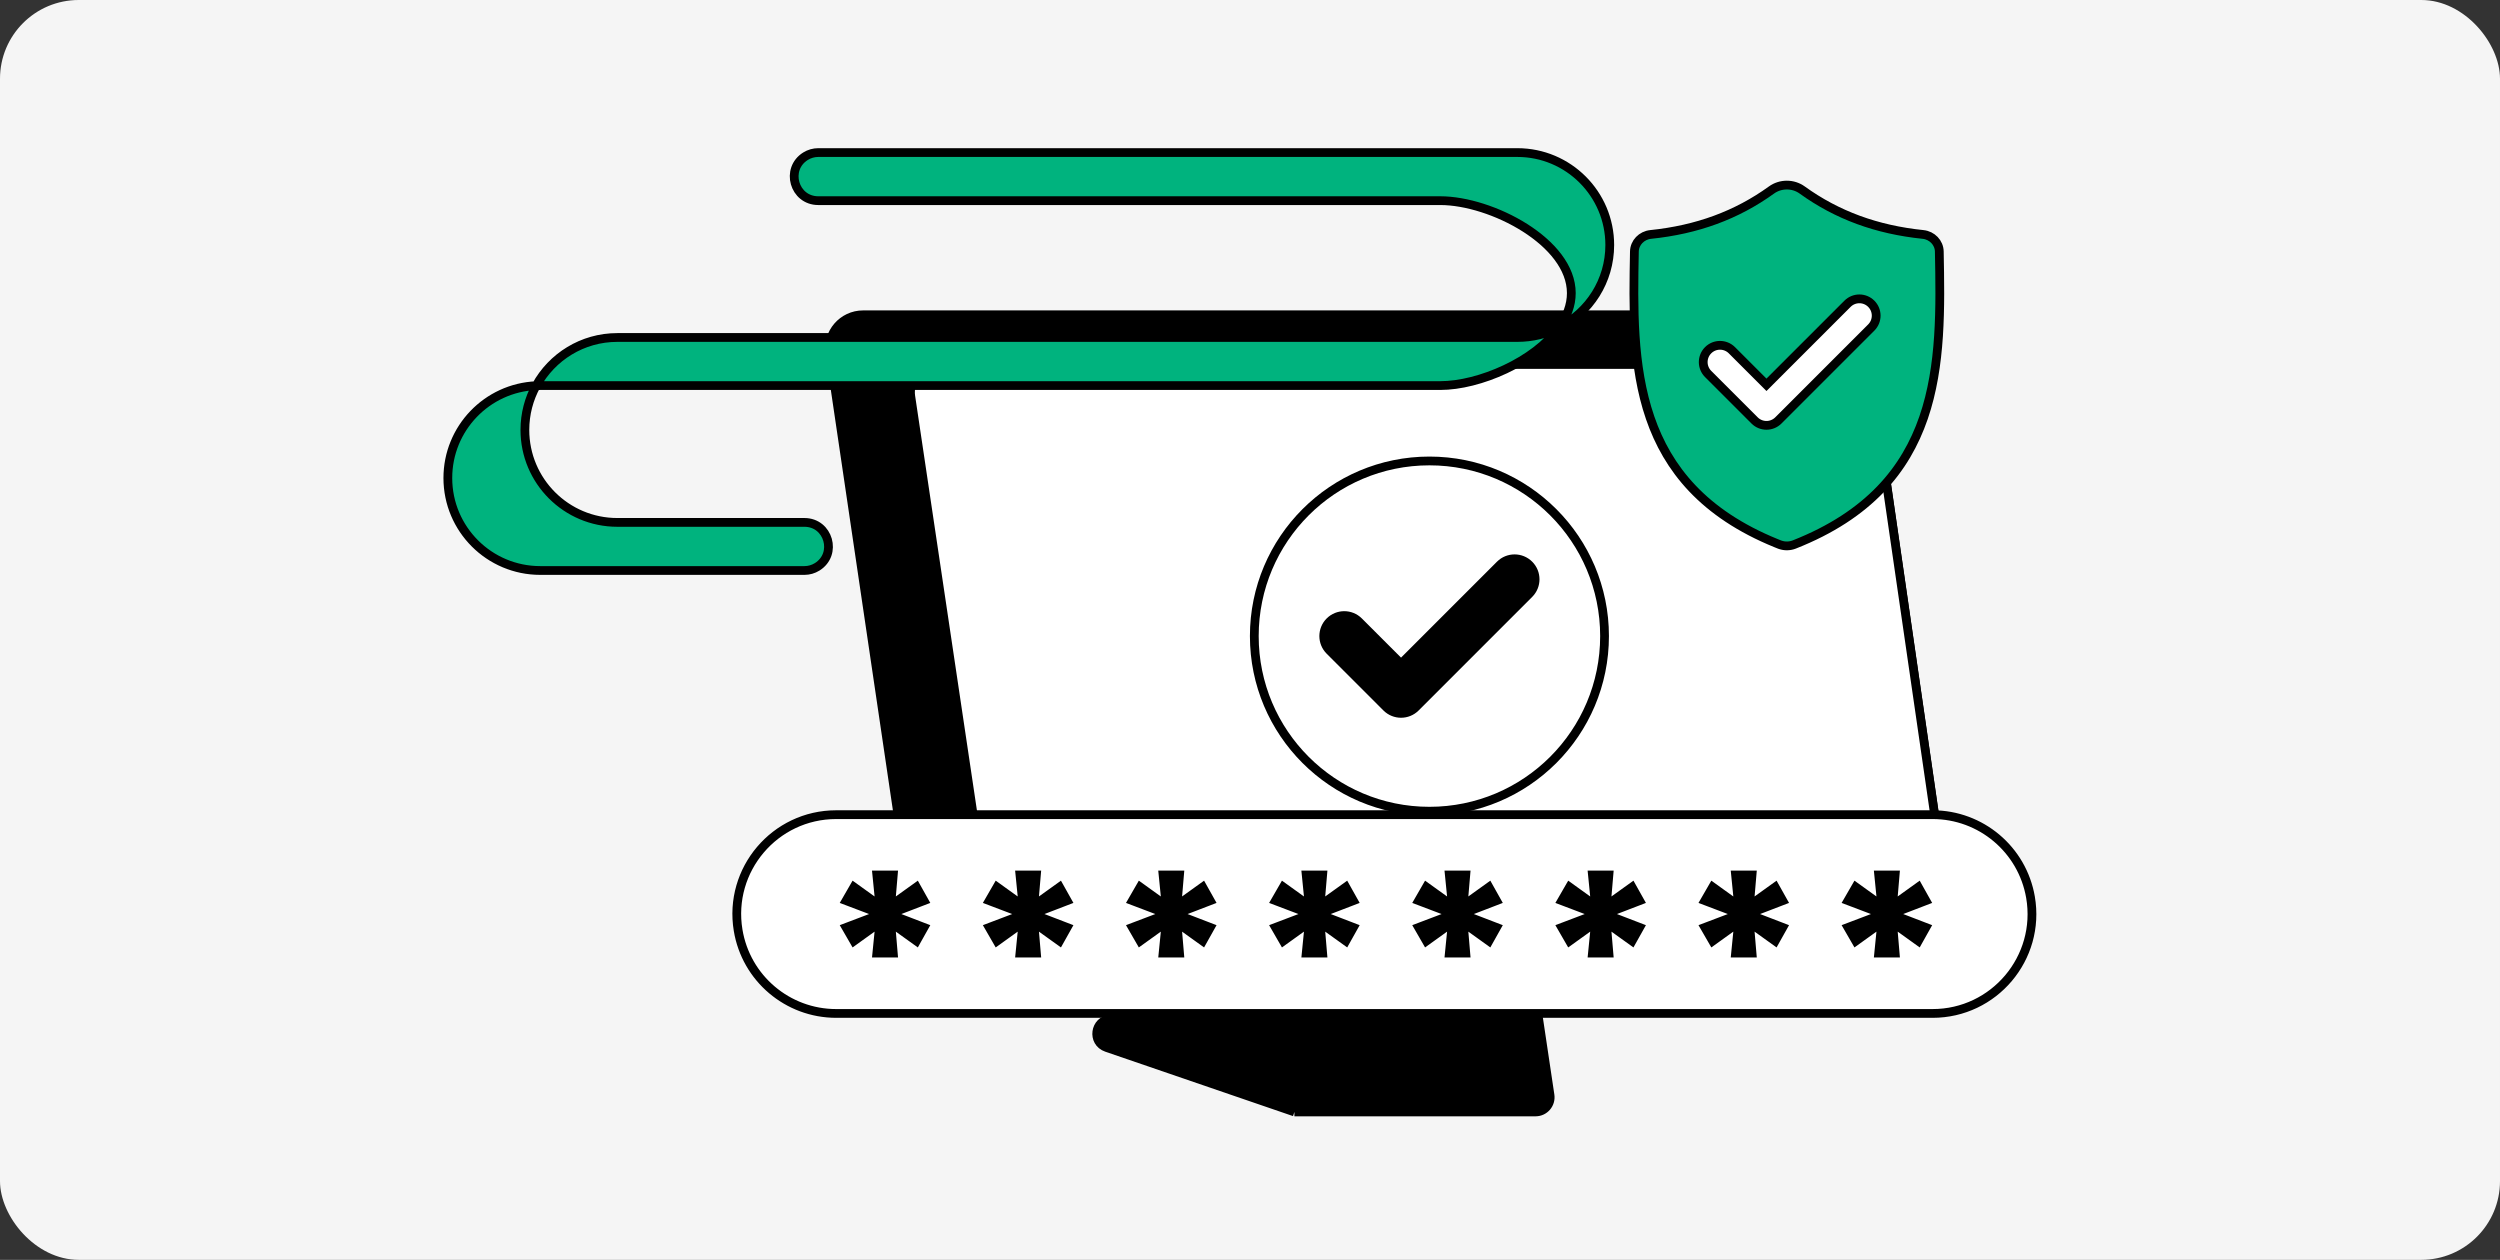 <svg width="508" height="256" viewBox="0 0 508 256" fill="none" xmlns="http://www.w3.org/2000/svg">
<rect x="0" y="0" width="508" height="256" fill="#333333" stroke="none"/>
<rect width="508" height="256" rx="16" fill="#F5F5F5"/>
<path d="M314.962 222.537C315.23 224.332 313.84 225.945 312.025 225.945L263.025 225.945L260.239 204.96L225.644 207.08C222.398 207.279 221.786 211.798 224.862 212.853L263.025 225.945L260.239 204.96L258.999 193.704C258.805 191.945 260.182 190.409 261.951 190.409L307.609 190.409C309.08 190.409 310.33 191.485 310.547 192.94L314.962 222.537Z" fill="black"/>
<path d="M263.025 225.945L224.862 212.853C221.786 211.798 222.398 207.279 225.644 207.08L260.239 204.96M263.025 225.945L260.239 204.96M263.025 225.945L312.025 225.945C313.84 225.945 315.23 224.332 314.962 222.537L310.547 192.94C310.33 191.485 309.08 190.409 307.609 190.409L261.951 190.409C260.182 190.409 258.805 191.945 258.999 193.704L260.239 204.96" stroke="black" stroke-width="1.782"/>
<path d="M175.383 63.967H363.845C367.232 63.967 370.107 66.45 370.602 69.801L387.745 185.913C388.354 190.038 385.157 193.741 380.987 193.741H192.526C189.139 193.741 186.264 191.259 185.77 187.908L168.626 71.796C168.017 67.671 171.213 63.967 175.383 63.967Z" fill="black" stroke="black" stroke-width="1.782"/>
<path d="M190.583 73.731H374.892C377.696 73.731 380.074 75.789 380.477 78.564L394.836 177.523C395.33 180.927 392.69 183.977 389.251 183.977H205.335C202.54 183.977 200.167 181.931 199.754 179.166L185.001 80.206C184.493 76.796 187.135 73.731 190.583 73.731Z" fill="white" stroke="black" stroke-width="1.782"/>
<path d="M190.649 74.064H374.959C377.762 74.064 380.141 76.123 380.544 78.897L394.903 177.857C395.397 181.261 392.757 184.311 389.318 184.311H205.402C202.607 184.311 200.233 182.265 199.821 179.5L185.068 80.54C184.56 77.13 187.202 74.064 190.649 74.064Z" fill="white" stroke="black" stroke-width="1.782"/>
<circle cx="290.459" cy="129.251" r="35.585" fill="white" stroke="black" stroke-width="1.782"/>
<path d="M304.816 114.766L284.691 134.891L276.102 126.303C274.474 124.675 271.834 124.675 270.206 126.303C268.577 127.932 268.577 130.571 270.206 132.2L281.742 143.736C282.556 144.55 283.624 144.957 284.691 144.957C285.757 144.957 286.825 144.55 287.639 143.736L310.712 120.663C312.342 119.035 312.342 116.394 310.713 114.767C309.085 113.138 306.445 113.138 304.816 114.766Z" fill="black" stroke="black" stroke-width="1.782"/>
<path d="M392.694 205.932L169.912 205.932C160.029 205.931 151.599 198.779 149.987 189.029C147.954 176.727 157.443 165.54 169.912 165.54L392.694 165.54C402.533 165.54 410.94 172.63 412.6 182.327C414.712 194.664 405.21 205.932 392.694 205.932Z" fill="white" stroke="black" stroke-width="1.782"/>
<path d="M181.511 177.799L181.147 182.085L180.983 184.013L182.554 182.884L186.213 180.256L187.756 183.01L182.833 184.902L180.667 185.734L182.833 186.566L187.756 188.458L186.213 191.212L182.554 188.585L180.983 187.456L181.147 189.384L181.511 193.669L178.176 193.669L178.6 189.396L178.795 187.435L177.194 188.585L173.524 191.22L171.931 188.457L176.913 186.567L179.108 185.734L176.913 184.901L171.931 183.011L173.524 180.248L177.194 182.884L178.795 184.033L178.6 182.072L178.175 177.799L181.511 177.799Z" fill="black" stroke="black" stroke-width="1.782"/>
<path d="M210.594 177.799L210.229 182.085L210.065 184.013L211.637 182.884L215.296 180.256L216.839 183.01L211.915 184.902L209.75 185.734L211.915 186.566L216.839 188.458L215.296 191.212L211.637 188.585L210.065 187.456L210.229 189.384L210.594 193.669L207.259 193.669L207.683 189.396L207.878 187.435L206.276 188.585L202.606 191.22L201.014 188.457L205.995 186.567L208.19 185.734L205.995 184.901L201.014 183.011L202.606 180.248L206.276 182.884L207.878 184.033L207.683 182.072L207.258 177.799L210.594 177.799Z" fill="black" stroke="black" stroke-width="1.782"/>
<path d="M239.677 177.799L239.313 182.085L239.149 184.013L240.72 182.884L244.379 180.256L245.922 183.01L240.999 184.902L238.833 185.734L240.999 186.566L245.922 188.458L244.379 191.212L240.72 188.585L239.149 187.456L239.313 189.384L239.677 193.669L236.342 193.669L236.766 189.396L236.961 187.435L235.36 188.585L231.69 191.22L230.097 188.457L235.079 186.567L237.274 185.734L235.079 184.901L230.097 183.011L231.69 180.248L235.36 182.884L236.961 184.033L236.766 182.072L236.341 177.799L239.677 177.799Z" fill="black" stroke="black" stroke-width="1.782"/>
<path d="M268.76 177.799L268.396 182.085L268.231 184.013L269.803 182.884L273.462 180.256L275.005 183.01L270.081 184.902L267.916 185.734L270.081 186.566L275.005 188.458L273.462 191.212L269.803 188.585L268.231 187.456L268.396 189.384L268.76 193.669L265.425 193.669L265.849 189.396L266.044 187.435L264.442 188.585L260.772 191.22L259.18 188.457L264.161 186.567L266.356 185.734L264.161 184.901L259.18 183.011L260.772 180.248L264.442 182.884L266.044 184.033L265.849 182.072L265.424 177.799L268.76 177.799Z" fill="black" stroke="black" stroke-width="1.782"/>
<path d="M297.843 177.799L297.479 182.085L297.314 184.013L298.886 182.884L302.545 180.256L304.088 183.01L299.164 184.902L296.999 185.734L299.164 186.566L304.088 188.458L302.545 191.212L298.886 188.585L297.314 187.456L297.479 189.384L297.843 193.669L294.508 193.669L294.932 189.396L295.127 187.435L293.525 188.585L289.855 191.22L288.263 188.457L293.244 186.567L295.439 185.734L293.244 184.901L288.263 183.011L289.855 180.248L293.525 182.884L295.127 184.033L294.932 182.072L294.507 177.799L297.843 177.799Z" fill="black" stroke="black" stroke-width="1.782"/>
<path d="M326.925 177.799L326.561 182.085L326.397 184.013L327.968 182.884L331.627 180.256L333.17 183.01L328.247 184.902L326.082 185.734L328.247 186.566L333.17 188.458L331.627 191.212L327.968 188.585L326.397 187.456L326.561 189.384L326.925 193.669L323.59 193.669L324.014 189.396L324.209 187.435L322.608 188.585L318.938 191.22L317.345 188.457L322.327 186.567L324.522 185.734L322.327 184.901L317.345 183.011L318.938 180.248L322.608 182.884L324.209 184.033L324.014 182.072L323.589 177.799L326.925 177.799Z" fill="black" stroke="black" stroke-width="1.782"/>
<path d="M356.008 177.799L355.644 182.085L355.479 184.013L357.051 182.884L360.71 180.256L362.253 183.01L357.329 184.902L355.164 185.734L357.329 186.566L362.253 188.458L360.71 191.212L357.051 188.585L355.479 187.456L355.644 189.384L356.008 193.669L352.673 193.669L353.097 189.396L353.292 187.435L351.69 188.585L348.021 191.22L346.428 188.457L351.409 186.567L353.604 185.734L351.409 184.901L346.428 183.011L348.021 180.248L351.69 182.884L353.292 184.033L353.097 182.072L352.672 177.799L356.008 177.799Z" fill="black" stroke="black" stroke-width="1.782"/>
<path d="M385.091 177.799L384.727 182.085L384.563 184.013L386.134 182.884L389.793 180.256L391.336 183.01L386.413 184.902L384.248 185.734L386.413 186.566L391.336 188.458L389.793 191.212L386.134 188.585L384.563 187.456L384.727 189.384L385.091 193.669L381.756 193.669L382.18 189.396L382.375 187.435L380.774 188.585L377.104 191.22L375.511 188.457L380.493 186.567L382.688 185.734L380.493 184.901L375.511 183.011L377.104 180.248L380.774 182.884L382.375 184.033L382.18 182.072L381.755 177.799L385.091 177.799Z" fill="black" stroke="black" stroke-width="1.782"/>
<path d="M109.788 115.924H163.462C164.376 115.924 165.272 115.667 166.048 115.183C170.214 112.583 168.372 106.152 163.462 106.152H125.446C115.069 106.152 106.658 97.741 106.658 87.365C106.658 84.105 107.488 81.039 108.949 78.367C109.227 78.354 109.507 78.348 109.788 78.348H221.495H292.658C300.568 78.348 311.897 73.459 316.835 66.538C322.929 63.432 327.103 57.098 327.103 49.789C327.103 39.413 318.691 31.001 308.315 31.001H166.27C165.356 31.001 164.46 31.258 163.684 31.742C159.518 34.342 161.36 40.773 166.27 40.773H292.657C303.034 40.773 319.292 49.184 319.292 59.56C319.292 62.026 318.374 64.381 316.835 66.538C314.278 67.842 311.382 68.577 308.315 68.577H125.446C118.329 68.577 112.137 72.533 108.949 78.367C98.962 78.806 91 87.041 91 97.136C91 107.512 99.412 115.924 109.788 115.924Z" fill="#00B37E"/>
<path d="M109.788 115.924H163.462C164.376 115.924 165.272 115.667 166.048 115.183C170.214 112.583 168.372 106.152 163.462 106.152H125.446C115.069 106.152 106.658 97.741 106.658 87.365C106.658 84.105 107.488 81.039 108.949 78.367C109.227 78.354 109.507 78.348 109.788 78.348H221.495H292.658C300.568 78.348 311.897 73.459 316.835 66.538C322.929 63.432 327.103 57.098 327.103 49.789C327.103 39.413 318.691 31.001 308.315 31.001H166.27C165.356 31.001 164.46 31.258 163.684 31.742C159.518 34.342 161.36 40.773 166.27 40.773H292.657C303.034 40.773 319.292 49.184 319.292 59.56C319.292 62.026 318.374 64.381 316.835 66.538C314.278 67.842 311.382 68.577 308.315 68.577H125.446C118.329 68.577 112.137 72.533 108.949 78.367C98.962 78.806 91 87.041 91 97.136C91 107.512 99.412 115.924 109.788 115.924Z" stroke="black" stroke-width="1.782" stroke-linejoin="bevel"/>
<path d="M359.961 38.611C361.814 37.274 364.355 37.274 366.209 38.611C373.301 43.727 381.337 46.672 390.766 47.642C392.604 47.831 394.031 49.316 394.065 51.1C394.282 62.444 394.498 74.323 390.864 84.891C387.256 95.383 379.83 104.63 364.591 110.643C363.694 110.996 362.673 111.019 361.761 110.709L361.579 110.643L360.871 110.358C346.111 104.341 338.86 95.219 335.309 84.892C331.675 74.325 331.892 62.446 332.108 51.102C332.142 49.317 333.57 47.83 335.41 47.641C344.837 46.671 352.87 43.726 359.961 38.611Z" fill="#00B37E" stroke="black" stroke-width="1.782"/>
<path d="M375.415 61.726L358.946 78.193L351.919 71.166C350.586 69.834 348.426 69.834 347.094 71.166C345.761 72.499 345.761 74.659 347.094 75.992L356.534 85.432C357.2 86.098 358.073 86.431 358.946 86.431C359.819 86.431 360.693 86.098 361.359 85.432L380.24 66.551C381.573 65.219 381.573 63.058 380.24 61.726C378.908 60.394 376.747 60.393 375.415 61.726Z" fill="white" stroke="black" stroke-width="1.782"/>
</svg>
